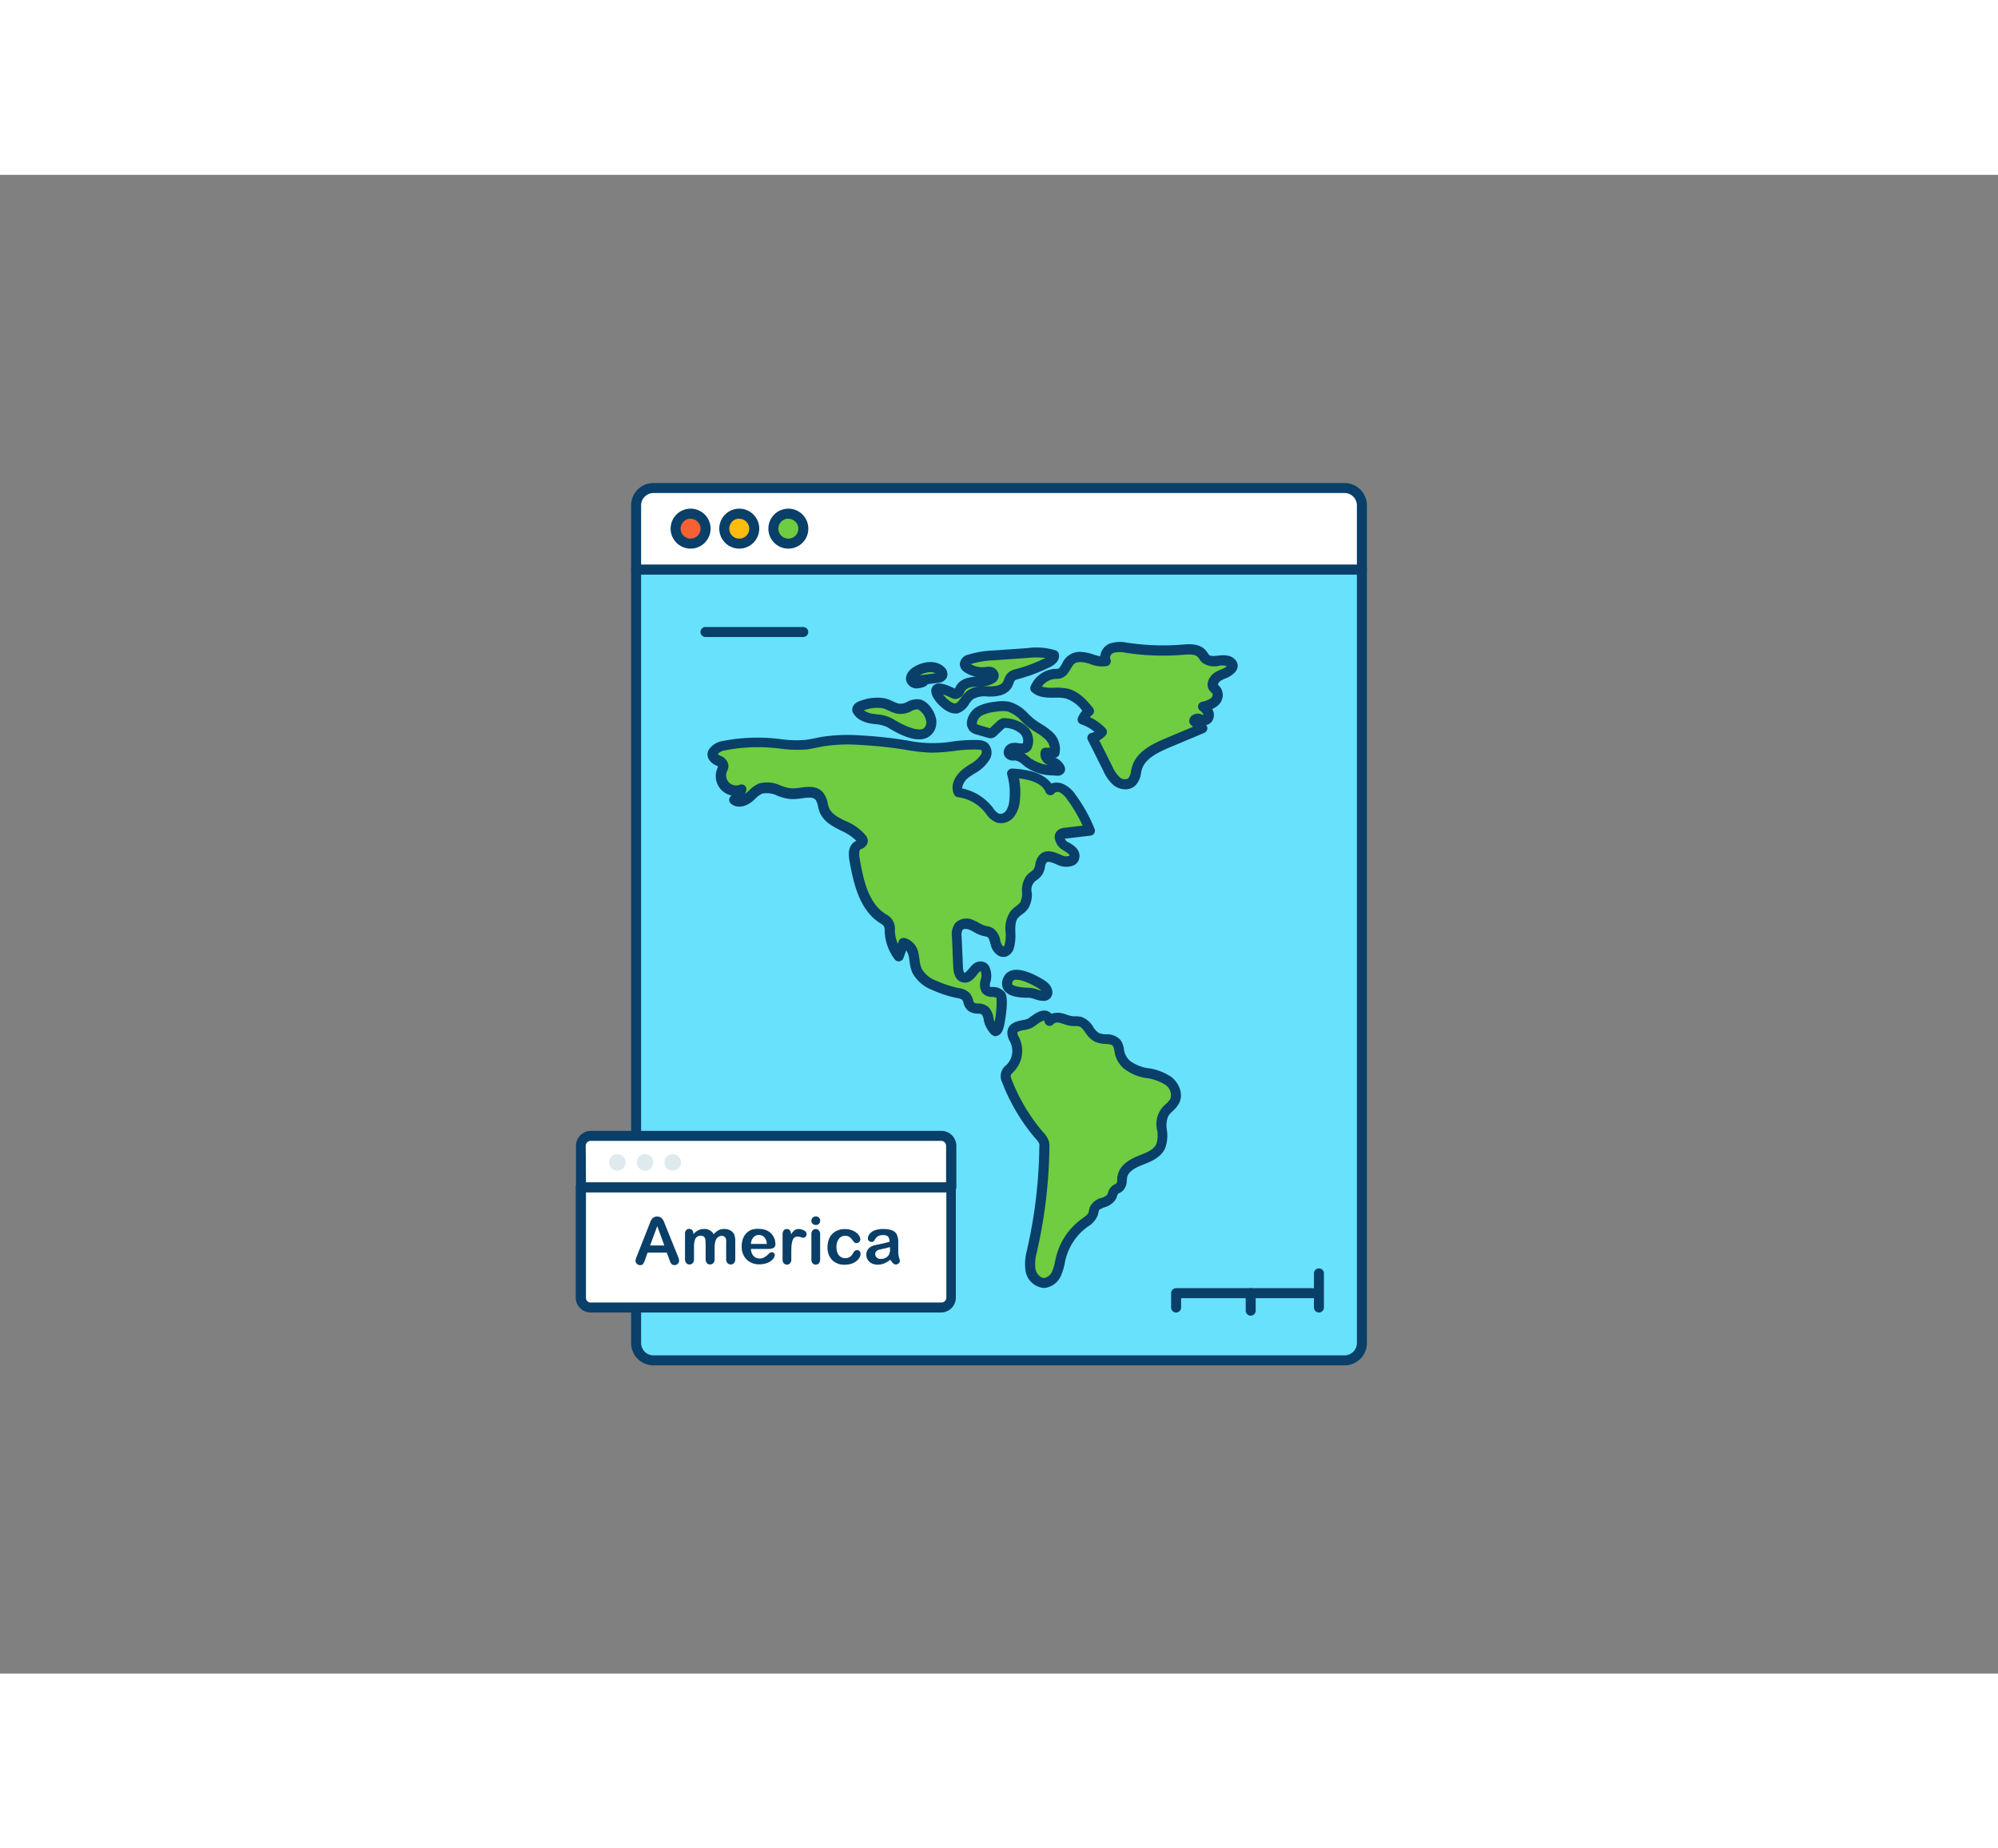 <svg xmlns="http://www.w3.org/2000/svg" viewBox="0 0 400 300" class="styles_logo__3Jd-a" width="200" height="185"><rect x="0" y="0" width="400" height="300" fill="#808080" stroke="none"/><g id="_133_america_outline__fNt98h46" data-name="#133_america_outline"><path d="M127.35,79H272.65a0,0,0,0,1,0,0V233.84a3.46,3.46,0,0,1-3.46,3.46H130.82a3.46,3.46,0,0,1-3.46-3.46V79A0,0,0,0,1,127.35,79Z" fill="#68e1fd"/><path d="M269.18,238.31H130.82a4.47,4.47,0,0,1-4.47-4.47V79a1,1,0,0,1,1-1h145.3a1,1,0,0,1,1,1V233.84A4.47,4.47,0,0,1,269.18,238.31ZM128.35,80V233.84a2.48,2.48,0,0,0,2.47,2.47H269.18a2.48,2.48,0,0,0,2.47-2.47V80Z" fill="#093f68"/><path d="M130.82,62.69H269.18a3.46,3.46,0,0,1,3.46,3.46V79a0,0,0,0,1,0,0H127.35a0,0,0,0,1,0,0V66.16A3.46,3.46,0,0,1,130.82,62.69Z" fill="#fff"/><path d="M272.65,80H127.35a1,1,0,0,1-1-1V66.16a4.47,4.47,0,0,1,4.47-4.47H269.18a4.47,4.47,0,0,1,4.47,4.47V79A1,1,0,0,1,272.65,80Zm-144.3-2h143.3V66.16a2.48,2.48,0,0,0-2.47-2.47H130.82a2.48,2.48,0,0,0-2.47,2.47Z" fill="#093f68"/><circle cx="138.26" cy="70.84" r="2.98" fill="#f56132"/><path d="M138.26,74.82a4,4,0,1,1,4-4A4,4,0,0,1,138.26,74.82Zm0-6a2,2,0,1,0,2,2A2,2,0,0,0,138.26,68.85Z" fill="#093f68"/><circle cx="148.04" cy="70.84" r="2.98" fill="#ffbc0e"/><path d="M148,74.82a4,4,0,1,1,4-4A4,4,0,0,1,148,74.82Zm0-6a2,2,0,1,0,2,2A2,2,0,0,0,148,68.85Z" fill="#093f68"/><circle cx="157.83" cy="70.84" r="2.98" fill="#70cc40"/><path d="M157.83,74.82a4,4,0,1,1,4-4A4,4,0,0,1,157.83,74.82Zm0-6a2,2,0,1,0,2,2A2,2,0,0,0,157.83,68.85Z" fill="#093f68"/><path d="M210.14,169.4a2.17,2.17,0,0,1,2.24-.6,22.23,22.23,0,0,0,2.36.63,8.66,8.66,0,0,1,1.54.12c1.49.43,1.93,2.45,3.33,3.13,1.25.61,3.07,0,3.95,1.1a4.37,4.37,0,0,1,.58,1.87,4.75,4.75,0,0,0,1.46,2.46,9,9,0,0,0,4.12,1.72,10.46,10.46,0,0,1,4.2,1.56,3.42,3.42,0,0,1,1.31,4c-.48,1-1.6,1.61-2.18,2.59-1.12,1.92.26,4.52-.68,6.54-.71,1.53-2.48,2.19-4.06,2.81s-3.3,1.58-3.6,3.25c-.13.71,0,1.57-.53,2.08-.3.28-.75.38-1,.68s-.38.92-.63,1.35c-.7,1.19-2.78,1-3.37,2.26a9.86,9.86,0,0,0-.29,1.1,4.42,4.42,0,0,1-1.81,1.88,12.34,12.34,0,0,0-4.59,6.81,17.66,17.66,0,0,1-.86,3.15,3.12,3.12,0,0,1-2.41,2,3,3,0,0,1-2.84-2.5,9.26,9.26,0,0,1,.34-4.07,98.63,98.63,0,0,0,2.44-20.54,3.33,3.33,0,0,0-.08-1,3.87,3.87,0,0,0-.87-1.34,37.27,37.27,0,0,1-6.59-11.06,2.45,2.45,0,0,1-.22-1.09c.08-.64.64-1.1,1.08-1.58a5,5,0,0,0,.81-5.26,4.81,4.81,0,0,1-.55-1.43c-.16-1.86,2.39-1.55,3.46-2.09C207,169.41,209.53,166.84,210.14,169.4Z" fill="#70cc40"/><path d="M209,222.82a4.08,4.08,0,0,1-3.67-3.29,10,10,0,0,1,.32-4.41l0-.11a97.12,97.12,0,0,0,2.42-20.32,2.72,2.72,0,0,0,0-.72,2.88,2.88,0,0,0-.63-.91,38.49,38.49,0,0,1-6.81-11.4,2.77,2.77,0,0,1,.82-3.45l.24-.25a3.93,3.93,0,0,0,.64-4.17,2.92,2.92,0,0,0-.14-.31,4.06,4.06,0,0,1-.5-1.46c-.19-2.2,1.91-2.6,3-2.82a4.82,4.82,0,0,0,1-.24,5.13,5.13,0,0,0,.55-.38c1-.69,2.25-1.64,3.49-1.18a1.75,1.75,0,0,1,.77.53,3.76,3.76,0,0,1,2.07-.11,10,10,0,0,1,1.07.31,5.25,5.25,0,0,0,1.18.3,3.85,3.85,0,0,0,.48,0,4.71,4.71,0,0,1,1.24.14,4.5,4.5,0,0,1,2.32,2,3.8,3.8,0,0,0,1.16,1.22,4.16,4.16,0,0,0,1.39.25,3.72,3.72,0,0,1,2.9,1.12A3.85,3.85,0,0,1,225,175c0,.14.05.28.08.42a3.68,3.68,0,0,0,1.14,1.93,8.27,8.27,0,0,0,3.68,1.49l.11,0a11.2,11.2,0,0,1,4.47,1.72c1.45,1.1,2.51,3.29,1.62,5.19a5.9,5.9,0,0,1-1.35,1.68,4.79,4.79,0,0,0-.87,1,4.91,4.91,0,0,0-.27,2.78,7.22,7.22,0,0,1-.37,3.68c-.86,1.85-2.86,2.64-4.47,3.27l-.13.05c-1.84.73-2.81,1.54-3,2.5,0,.17,0,.35-.06.53a3,3,0,0,1-.76,2.09,2.86,2.86,0,0,1-.74.49l-.27.16a1.68,1.68,0,0,0-.17.41,3.36,3.36,0,0,1-.32.76,3.9,3.9,0,0,1-2.18,1.51c-.52.2-1,.39-1.14.66a2.1,2.1,0,0,0-.1.4,4.39,4.39,0,0,1-.15.6,4.64,4.64,0,0,1-1.93,2.19l-.24.17a11.46,11.46,0,0,0-4.21,6.26c-.08.3-.15.61-.21.92a11.41,11.41,0,0,1-.71,2.39,4.08,4.08,0,0,1-3.24,2.55Zm0-53.57a6.43,6.43,0,0,0-1.57.94,6.9,6.9,0,0,1-.83.55,5.55,5.55,0,0,1-1.5.43c-1.45.27-1.44.43-1.41.68a2.11,2.11,0,0,0,.28.73c.07.13.13.25.18.37a6,6,0,0,1-1,6.35l-.28.3a2.06,2.06,0,0,0-.55.73,2.27,2.27,0,0,0,.16.62,36.3,36.3,0,0,0,6.42,10.76,4.54,4.54,0,0,1,1.07,1.72,4.27,4.27,0,0,1,.12,1.28,99.22,99.22,0,0,1-2.47,20.75l0,.1a8.1,8.1,0,0,0-.31,3.53c.19.88,1,1.79,1.79,1.72a2.18,2.18,0,0,0,1.57-1.38,9.55,9.55,0,0,0,.57-2c.07-.33.14-.67.23-1a13.31,13.31,0,0,1,5-7.36l.26-.19c.54-.39,1.06-.77,1.21-1.21,0-.11.05-.23.08-.34a3,3,0,0,1,.25-.86,3.56,3.56,0,0,1,2.24-1.69,2.4,2.4,0,0,0,1.17-.66,2.14,2.14,0,0,0,.15-.38,2.73,2.73,0,0,1,.62-1.15,2.77,2.77,0,0,1,.79-.55,2.4,2.4,0,0,0,.27-.16,1.71,1.71,0,0,0,.16-.81c0-.25,0-.5.08-.74.46-2.5,3.3-3.62,4.23-4l.13-.05c1.41-.55,2.86-1.13,3.38-2.26a5.63,5.63,0,0,0,.2-2.67A5.17,5.17,0,0,1,233.4,186a4.16,4.16,0,0,0,.93-1.1,2.46,2.46,0,0,0-1-2.73,9.33,9.33,0,0,0-3.7-1.36l-.11,0a9.67,9.67,0,0,1-4.56-1.94,5.72,5.72,0,0,1-1.77-3c0-.17-.07-.35-.1-.52a2.42,2.42,0,0,0-.29-1c-.23-.28-.71-.33-1.49-.39a5.67,5.67,0,0,1-2.12-.44,5.25,5.25,0,0,1-1.9-1.84c-.43-.59-.8-1.09-1.26-1.23a3.07,3.07,0,0,0-.72-.06c-.21,0-.43,0-.64,0A7.74,7.74,0,0,1,213,170a8.65,8.65,0,0,0-.87-.25,1.27,1.27,0,0,0-1.21.2,1,1,0,0,1-1,.4,1,1,0,0,1-.78-.75.86.86,0,0,0-.15-.38Z" fill="#093f68"/><path d="M197.36,161.37c.24-1.1.27-2.7-.85-2.89-1.45-.24-2,2.53-3.5,2.29-.89-.15-1.14-1.3-1.18-2.21l-.26-6a2.89,2.89,0,0,1,.46-2.11,2.26,2.26,0,0,1,2.49-.25,20.28,20.28,0,0,0,2.41,1.13,5,5,0,0,1,1.35.41c.74.47.87,1.47,1.13,2.31s1,1.75,1.83,1.46a1.54,1.54,0,0,0,.86-1.11c.61-2.08-.38-4.64,1-6.3.58-.7,1.49-1.08,2-1.83,1-1.5,0-3.8,1.14-5.21.46-.57,1.2-.88,1.59-1.5.52-.8.34-2,1-2.63.86-.8,2.22-.18,3.29.3s2.75.49,3-.66-1-1.64-1.84-2.16-1.61-1.87-.75-2.4a1.64,1.64,0,0,1,.69-.18l5-.6a30,30,0,0,0-3.75-6.68,5,5,0,0,0-1.86-1.71,1.91,1.91,0,0,0-2.3.48c-1.1-2.72-4.62-3.31-7.54-3.49a14.12,14.12,0,0,1,.44,5.45,5.21,5.21,0,0,1-.87,2.61,2.35,2.35,0,0,1-2.44.95c-.85-.25-1.37-1.07-1.93-1.77a9.36,9.36,0,0,0-6-3.38c-.67-1.46.49-3.12,1.79-4s2.89-1.65,3.63-3.07a1.7,1.7,0,0,0-.18-2.1,2.06,2.06,0,0,0-1.17-.34c-3.17-.2-6.33.66-9.51.61a40.94,40.94,0,0,1-5.72-.68q-4.17-.63-8.39-.86a33,33,0,0,0-7.63.29c-1.13.2-2.24.49-3.38.61a35.22,35.22,0,0,1-6.79-.34,35.25,35.25,0,0,0-9.67.56c-1.12.23-2.54,1.09-2,2.12.42.87,2,.94,2,1.9a2.07,2.07,0,0,1-.26.9,3,3,0,0,0,3.88,3.86,4.2,4.2,0,0,1-1.42,2c.77.68,2,.3,2.83-.33a10.32,10.32,0,0,1,2.44-1.86c2-.75,4,.91,6.12,1s4.36-1,5.63.49c.62.73.62,1.79,1,2.68,1.16,3,5.59,3.22,7.47,5.85a.79.79,0,0,1,.2.54c0,.43-.59.56-1,.78-.88.53-.83,1.8-.65,2.81.74,4.4,1.79,9.31,5.52,11.76a3.58,3.58,0,0,1,1.2,1,3.43,3.43,0,0,1,.32,1.69,8.85,8.85,0,0,0,1.79,4.84l1-2.68a2.86,2.86,0,0,1,2,2.36,17.81,17.81,0,0,0,.68,3.18,6.48,6.48,0,0,0,3.52,3,22.58,22.58,0,0,0,4.73,1.55,2.71,2.71,0,0,1,1.57.68c.52.6.43,1.61,1.07,2.07.84.6,1.92.05,2.76.8s.6,1.9,1,2.7c1.07,2,1.48,1.7,1.85,0,.21-1,.8-5,.29-5.73C199.35,162.87,196.61,164.77,197.36,161.37Z" fill="#70cc40"/><path d="M199.4,172.43c-.91,0-1.51-1-2-1.89a4.83,4.83,0,0,1-.45-1.38,2.38,2.38,0,0,0-.38-1.06c-.17-.15-.38-.17-.86-.2a3.27,3.27,0,0,1-1.81-.53,2.83,2.83,0,0,1-1-1.61,2.05,2.05,0,0,0-.26-.62,2.17,2.17,0,0,0-1-.35,23.5,23.5,0,0,1-5-1.62,7.55,7.55,0,0,1-4-3.48,8.73,8.73,0,0,1-.55-2.27c-.05-.37-.1-.73-.18-1.09a3.2,3.2,0,0,0-.48-1.1l-.57,1.55a1,1,0,0,1-1.74.26,10,10,0,0,1-2-5.39v-.25a2.2,2.2,0,0,0-.16-1,2.31,2.31,0,0,0-.69-.56l-.21-.13c-4-2.65-5.18-7.8-6-12.43-.12-.71-.49-2.87,1.12-3.84l.26-.14a9.94,9.94,0,0,0-3-2c-1.77-.89-3.59-1.81-4.37-3.81a10.62,10.62,0,0,1-.32-1.12,3.13,3.13,0,0,0-.47-1.27c-.48-.56-1.36-.49-2.77-.3a11.84,11.84,0,0,1-2.15.16,10,10,0,0,1-2.75-.68,4.59,4.59,0,0,0-3-.42,4.68,4.68,0,0,0-1.37,1c-.26.24-.53.49-.82.71-1.13.88-2.9,1.34-4.1.29a1,1,0,0,1-.34-.79,1,1,0,0,1,.4-.76l.09-.07a3.95,3.95,0,0,1-2.88-5.37l.09-.2c0-.06.06-.15.09-.21a4.87,4.87,0,0,0-.47-.28,3,3,0,0,1-1.45-1.3,1.92,1.92,0,0,1,0-1.73,4,4,0,0,1,2.73-1.8,36.11,36.11,0,0,1,9.95-.58q.87.08,1.74.18a22.21,22.21,0,0,0,4.86.17c.69-.08,1.36-.22,2.08-.36l1.23-.25a35.41,35.41,0,0,1,7.86-.3c2.84.15,5.69.45,8.5.88l.94.15a24.52,24.52,0,0,0,8.89.2,30,30,0,0,1,5.31-.3,3.13,3.13,0,0,1,1.73.56,2.66,2.66,0,0,1,.44,3.34,7.81,7.81,0,0,1-3,2.79c-.32.21-.64.41-.94.63a3.35,3.35,0,0,0-1.57,2.36,10.39,10.39,0,0,1,6,3.64l.26.33a3,3,0,0,0,1.18,1.11,1.41,1.41,0,0,0,1.35-.6,4.16,4.16,0,0,0,.68-2.12,13.14,13.14,0,0,0-.42-5.07,1,1,0,0,1,.19-.9,1,1,0,0,1,.84-.37c2.61.16,6.09.67,7.8,3A3.2,3.2,0,0,1,213,122a5.83,5.83,0,0,1,2.26,2,31.06,31.06,0,0,1,3.87,6.91,1,1,0,0,1-.06.88,1,1,0,0,1-.75.48l-5,.6-.16,0a1.67,1.67,0,0,0,.61.71l.09,0c1,.56,2.53,1.5,2.22,3.15a2,2,0,0,1-1.09,1.47,4,4,0,0,1-3.26-.08c-.74-.33-1.83-.82-2.2-.48a2.14,2.14,0,0,0-.33.92,4.35,4.35,0,0,1-.54,1.52,4.45,4.45,0,0,1-1.09,1.08,2.26,2.26,0,0,0-1,2.55,5.47,5.47,0,0,1-.7,3.1,5.07,5.07,0,0,1-1.29,1.25,4.62,4.62,0,0,0-.76.66c-.59.71-.57,1.76-.55,3a9.87,9.87,0,0,1-.26,2.95,2.51,2.51,0,0,1-1.49,1.78,2,2,0,0,1-1.57-.12,3.36,3.36,0,0,1-1.55-2c0-.16-.09-.32-.14-.49-.14-.53-.28-1.08-.56-1.25a2.13,2.13,0,0,0-.61-.18l-.47-.11a7.4,7.4,0,0,1-1.66-.74,7.09,7.09,0,0,0-.87-.44c-.56-.23-1.15-.23-1.37,0a2.2,2.2,0,0,0-.2,1.38l.26,6c0,.91.28,1.25.34,1.26s.6-.52.82-.78c.58-.73,1.39-1.72,2.69-1.5a1.94,1.94,0,0,1,1.34.86,4.38,4.38,0,0,1,.31,3.23,2,2,0,0,0-.07,1s.36,0,.57,0a3,3,0,0,1,2.37,1.06c1,1.28-.1,6.48-.11,6.53-.16.76-.44,2-1.5,2.19Zm-18.47-19.68.17,0a3.83,3.83,0,0,1,2.78,3.11c.09.41.15.84.21,1.26a6.84,6.84,0,0,0,.4,1.74,5.52,5.52,0,0,0,3,2.47,21.83,21.83,0,0,0,4.53,1.48,3.58,3.58,0,0,1,2.12,1,3.52,3.52,0,0,1,.65,1.32,1.66,1.66,0,0,0,.25.59,1.47,1.47,0,0,0,.76.15,3.18,3.18,0,0,1,2.08.72,3.78,3.78,0,0,1,1,2.12,3.75,3.75,0,0,0,.24.84l0,0a19.16,19.16,0,0,0,.38-4.79,1.71,1.71,0,0,0-.9-.21,2.57,2.57,0,0,1-2-.87,3.28,3.28,0,0,1-.25-2.6h0a2.55,2.55,0,0,0,0-1.69c-.19,0-.61.52-.82.79-.59.72-1.39,1.71-2.69,1.49-.71-.11-1.91-.68-2-3.14l-.26-6a3.73,3.73,0,0,1,.73-2.82,3.18,3.18,0,0,1,3.6-.51,10.88,10.88,0,0,1,1.08.54,6.16,6.16,0,0,0,1.21.56l.36.08a3.73,3.73,0,0,1,1.26.44,3.79,3.79,0,0,1,1.44,2.44c0,.14.07.29.12.43a1.35,1.35,0,0,0,.56.81,1.29,1.29,0,0,0,.21-.45,8.06,8.06,0,0,0,.18-2.36,6.15,6.15,0,0,1,1-4.3,6.39,6.39,0,0,1,1.09-1,3.77,3.77,0,0,0,.84-.78,3.9,3.9,0,0,0,.36-2,5,5,0,0,1,.84-3.27,4.93,4.93,0,0,1,.91-.83,2.72,2.72,0,0,0,.62-.58,3,3,0,0,0,.28-.87,3.45,3.45,0,0,1,.93-2c1.33-1.24,3.14-.42,4.34.12a1.92,1.92,0,0,0,1.59.1c.06-.3-.87-.85-1.27-1.08l-.09-.06a3.29,3.29,0,0,1-1.62-2.55,1.79,1.79,0,0,1,.86-1.56,2.71,2.71,0,0,1,1.09-.33l3.64-.43a29.1,29.1,0,0,0-3.1-5.25,4.14,4.14,0,0,0-1.46-1.4,1,1,0,0,0-1.07.13,1,1,0,0,1-.94.43,1,1,0,0,1-.82-.61c-.75-1.86-3.15-2.5-5.33-2.76a15.46,15.46,0,0,1,.16,4.45,6.29,6.29,0,0,1-1.08,3.1,3.3,3.3,0,0,1-3.52,1.31,4.48,4.48,0,0,1-2.18-1.8l-.24-.3a8.35,8.35,0,0,0-5.39-3,1,1,0,0,1-.77-.57c-.91-2,.41-4.06,2.11-5.28.33-.24.68-.47,1-.69a6.24,6.24,0,0,0,2.3-2c.19-.37.18-.78.08-.86a1.62,1.62,0,0,0-.61-.12,28.85,28.85,0,0,0-4.95.28,37.12,37.12,0,0,1-4.52.33,35.8,35.8,0,0,1-4.91-.54l-.94-.15c-2.73-.42-5.53-.7-8.3-.85a32.86,32.86,0,0,0-7.4.27l-1.18.23c-.73.15-1.48.31-2.25.4a24,24,0,0,1-5.3-.18c-.56-.06-1.13-.12-1.69-.16a33.62,33.62,0,0,0-9.39.54,2.18,2.18,0,0,0-1.35.74,3.39,3.39,0,0,0,.6.37,2.36,2.36,0,0,1,1.53,1.86,2.42,2.42,0,0,1-.27,1.2l-.07.15a2,2,0,0,0,2.58,2.56,1,1,0,0,1,1.06.18,1,1,0,0,1,.27,1,5.18,5.18,0,0,1-.26.65l.11-.08c.24-.19.46-.4.69-.6a6.4,6.4,0,0,1,2-1.41,6.28,6.28,0,0,1,4.33.4,8.52,8.52,0,0,0,2.2.57,10.51,10.51,0,0,0,1.78-.14c1.49-.2,3.34-.45,4.55,1a4.65,4.65,0,0,1,.9,2.1,5.9,5.9,0,0,0,.24.86c.5,1.28,1.84,2,3.4,2.74a10.08,10.08,0,0,1,4,2.89,1.74,1.74,0,0,1,.39,1.23,1.82,1.82,0,0,1-1.23,1.42,1.51,1.51,0,0,0-.22.11c-.13.07-.41.41-.18,1.79.75,4.4,1.75,8.89,5.09,11.09l.19.12a3.17,3.17,0,0,1,1.77,3.14v.22a7.77,7.77,0,0,0,.59,2.55l.25-.68A1,1,0,0,1,180.93,152.75Zm18.66,12.13h0Zm-.05-.09Z" fill="#093f68"/><path d="M206,163.72c1,0,1.87.62,2.85.64a.86.86,0,0,0,.71-.27.79.79,0,0,0,.11-.43c0-.87-.88-1.46-1.64-1.89-1.22-.71-5.27-2.89-6.23-.71C200.65,163.74,204.8,163.67,206,163.72Z" fill="#70cc40"/><path d="M208.9,165.35h-.05a5.78,5.78,0,0,1-1.74-.36,4.38,4.38,0,0,0-1.13-.27h-.25c-1.34,0-3.83-.11-4.77-1.59a2.49,2.49,0,0,1-.05-2.46,2.46,2.46,0,0,1,1.52-1.39c1.39-.46,3.45.09,6.12,1.63.63.36,2.09,1.2,2.14,2.73a1.72,1.72,0,0,1-.3,1A1.75,1.75,0,0,1,208.9,165.35Zm-2.84-2.63a5.94,5.94,0,0,1,1.67.37c.26.08.52.16.75.21a4.14,4.14,0,0,0-.93-.67c-2.39-1.38-3.89-1.66-4.49-1.46a.46.46,0,0,0-.32.29c0,.1-.18.44-.09.59s.85.6,3.13.66Z" fill="#093f68"/><path d="M179.75,106.82c-.94-.23-1.76-.8-2.69-1a8,8,0,0,0-4.14.35c-.56.14-1.22.42-1.27,1a3.93,3.93,0,0,0,3.07,1.76,9.18,9.18,0,0,1,3.54.87c1.85,1.14,7.56,4.41,8.24,0,.19-1.24-1.19-3.51-2.48-3.78S181.43,107.22,179.75,106.82Z" fill="#70cc40"/><path d="M184,113c-1.62,0-3.74-.81-6.3-2.4a6.19,6.19,0,0,0-2.41-.63l-.77-.1c-1.9-.3-3.22-1.1-3.81-2.32a1,1,0,0,1-.09-.51c0-.63.43-1.47,2-1.88a9.11,9.11,0,0,1,4.66-.35,8.58,8.58,0,0,1,1.45.57,7.7,7.7,0,0,0,1.21.47,2.71,2.71,0,0,0,1.71-.37,4,4,0,0,1,2.54-.47c1.88.4,3.51,3.23,3.25,4.91a3.33,3.33,0,0,1-1.86,2.76A3.78,3.78,0,0,1,184,113Zm-11.1-5.84a4.13,4.13,0,0,0,1.93.73l.72.1a7.71,7.71,0,0,1,3.2.91c2.69,1.67,5,2.43,6,2,.14-.06.57-.26.72-1.24a3.42,3.42,0,0,0-1.7-2.66,2.45,2.45,0,0,0-1.32.35,4.49,4.49,0,0,1-3,.48h0a8.12,8.12,0,0,1-1.57-.6,7.9,7.9,0,0,0-1.14-.45,7.46,7.46,0,0,0-3.63.36Z" fill="#093f68"/><path d="M206,117.75c-.83-.6-1.58-1.47-2.61-1.54-.47,0-1,.08-1.33-.29s.06-1,.56-1.2a3.46,3.46,0,0,1,1.53.08,1.53,1.53,0,0,0,1.44-.38,2.84,2.84,0,0,0-.71-3.32,6,6,0,0,0-3.34-1.35,1.62,1.62,0,0,0-.62,0,1.66,1.66,0,0,0-.72.49l-1.34,1.27a.9.9,0,0,1-.41.26.88.88,0,0,1-.48-.05l-2.22-.64a1.87,1.87,0,0,1-.76-.34,1.38,1.38,0,0,1-.4-1.2,3.11,3.11,0,0,1,1.78-2.34,9.41,9.41,0,0,1,3-.75,7.35,7.35,0,0,1,2.56,0c1.85.41,3,2.13,4.54,3.3,1.06.84,2.31,1.42,3.32,2.32a3.65,3.65,0,0,1,1.36,3.59l-1.79.07c-.23.59.27,1.21.82,1.52a5.45,5.45,0,0,1,1.62,1c1.38,1.56-.73,1-1.17,1A8.73,8.73,0,0,1,206,117.75Z" fill="#70cc40"/><path d="M211.57,120.27a5.9,5.9,0,0,1-.78-.06l-.21,0a9.62,9.62,0,0,1-5.16-1.63h0c-.22-.16-.44-.34-.66-.52a3.05,3.05,0,0,0-1.44-.83h-.26a2,2,0,0,1-1.79-.67,1.59,1.59,0,0,1-.25-1.47,2,2,0,0,1,1.3-1.29,3.49,3.49,0,0,1,1.7,0l.28,0a1.33,1.33,0,0,0,.48,0,2,2,0,0,0-.59-2,4.91,4.91,0,0,0-2.79-1.09,1,1,0,0,0-.25,0,3.4,3.4,0,0,0-.27.23l-1.34,1.27a1.79,1.79,0,0,1-.86.52,1.89,1.89,0,0,1-1-.07l-2.21-.63a2.89,2.89,0,0,1-1.15-.56,2.38,2.38,0,0,1-.74-2,4.13,4.13,0,0,1,2.33-3.14,10,10,0,0,1,3.28-.85,8.09,8.09,0,0,1,2.91,0,8,8,0,0,1,3.74,2.4c.41.39.8.76,1.21,1.08a13.52,13.52,0,0,0,1.39.95,14.46,14.46,0,0,1,2,1.42,4.63,4.63,0,0,1,1.65,4.63,1,1,0,0,1-.85.7,3.58,3.58,0,0,1,1.29.88c.26.29,1,1.17.57,2A1.58,1.58,0,0,1,211.57,120.27Zm-5-3.33a7.63,7.63,0,0,0,3.19,1.19l-.11-.07a2.3,2.3,0,0,1-1.26-2.76,1,1,0,0,1,.89-.63l.92,0a3.4,3.4,0,0,0-1.13-1.88,12.42,12.42,0,0,0-1.71-1.22,18.83,18.83,0,0,1-1.56-1.07,17.24,17.24,0,0,1-1.35-1.2,6.49,6.49,0,0,0-2.79-1.9,6.62,6.62,0,0,0-2.21.06,8.6,8.6,0,0,0-2.64.65,2.19,2.19,0,0,0-1.25,1.54.62.62,0,0,0,.06.35,1.34,1.34,0,0,0,.39.14l2.17.63,1.31-1.24a2.71,2.71,0,0,1,1.17-.73,2.54,2.54,0,0,1,1,0,6.84,6.84,0,0,1,3.89,1.61,3.8,3.8,0,0,1,.89,4.55.83.83,0,0,1-.08.12,2,2,0,0,1-1.29.74,10,10,0,0,1,.94.71q.28.24.57.45Z" fill="#093f68"/><path d="M191.43,106.79c1.29-.26,1.76-1.88,2.8-2.7s2.54-.72,3.89-.7,2.91-.22,3.58-1.38c.3-.52.39-1.18.82-1.59a2.59,2.59,0,0,1,1.17-.52,33.5,33.5,0,0,0,6.12-2.32c.61-.31,1.3-.8,1.21-1.48a12.45,12.45,0,0,0-5.34-.41l-6.58.47a19,19,0,0,0-5,.79c-.48.17-1,.5-1,1a1.08,1.08,0,0,0,.58.76,5.3,5.3,0,0,0,3.44.84,3.23,3.23,0,0,1,1.2,0c.38.12.72.53.58.91a.93.93,0,0,1-.4.41,6.78,6.78,0,0,1-3.27.61,3.53,3.53,0,0,0-2.94,1.32c-.27.45-.46,1.08-1,1.13a1.17,1.17,0,0,1-.6-.16C184.07,100.35,189.16,107.26,191.43,106.79Z" fill="#70cc40"/><path d="M191.2,107.82c-1.74,0-3.7-2-4.38-3.24s-.29-2,0-2.3c.74-.77,2-.6,4.34.56l.1-.2.2-.36c.64-1.09,1.9-1.7,3.74-1.81h.21a6.14,6.14,0,0,1-2.25-.91,2,2,0,0,1-1-1.51,2.06,2.06,0,0,1,1.65-2,19.91,19.91,0,0,1,5.24-.85l6.58-.46a13,13,0,0,1,5.77.47A1,1,0,0,1,212,96c.08.57,0,1.66-1.75,2.51a34,34,0,0,1-6.32,2.4,2.11,2.11,0,0,0-.73.27,1.67,1.67,0,0,0-.29.6,5.23,5.23,0,0,1-.35.76c-.74,1.29-2.22,1.92-4.46,1.89h-.35a4.71,4.71,0,0,0-2.91.5,4.76,4.76,0,0,0-.85,1,4,4,0,0,1-2.37,1.9h0A2,2,0,0,1,191.2,107.82Zm.23-1h0ZM188.8,104a6.43,6.43,0,0,0,1.36,1.35c.62.44,1,.5,1.06.47.39-.08.7-.47,1.16-1.11a6.9,6.9,0,0,1,1.23-1.39,4.4,4.4,0,0,1,2.21-.86l-.49,0c-.78,0-1.78.23-2.14.83l-.14.25a2.09,2.09,0,0,1-1.59,1.37,2,2,0,0,1-1.15-.27A12,12,0,0,0,188.8,104Zm8.3-1.61h1c1,0,2.27-.13,2.71-.89a3.48,3.48,0,0,0,.21-.48,3.23,3.23,0,0,1,.79-1.33,3.48,3.48,0,0,1,1.57-.75,31.87,31.87,0,0,0,5.93-2.24,16.58,16.58,0,0,0-3.59,0l-6.58.46a18.54,18.54,0,0,0-4.72.75l-.09,0a4.32,4.32,0,0,0,2.7.63l.19,0a3.3,3.3,0,0,1,1.39,0,1.93,1.93,0,0,1,1.16,1,1.56,1.56,0,0,1,.07,1.25,1.84,1.84,0,0,1-.8.91,5,5,0,0,1-2.16.67Z" fill="#093f68"/><path d="M182.84,101.35l4.84-.61c.38,0,.82-.14,1-.49a.94.94,0,0,0-.35-1c-1.26-1.16-3.32-.77-4.8.11-.63.38-1.3,1.06-1,1.76a1.2,1.2,0,0,0,1.08.66,3.46,3.46,0,0,0,1.3-.29" fill="#70cc40"/><path d="M183.61,102.8h-.1a2.15,2.15,0,0,1-2-1.3c-.4-1,.17-2.21,1.46-3,1.68-1,4.25-1.58,6,0a1.87,1.87,0,0,1,.59,2.1,2.07,2.07,0,0,1-1.76,1.09l-2.09.26a1,1,0,0,1-.53.46A4.54,4.54,0,0,1,183.61,102.8Zm2.67-3.25a4.64,4.64,0,0,0-2.16.63l3.17-.4A2.09,2.09,0,0,0,186.28,99.55Z" fill="#093f68"/><path d="M212.8,99.37c-.37.47-1.07.45-1.67.5a4.63,4.63,0,0,0-3.87,2.87c1.59,1.49,4.19.55,6.31,1.06,1.87.45,3.24,2,4.48,3.5a4.58,4.58,0,0,0-1.32,1.7,9.41,9.41,0,0,1,3.89,2.48,3.38,3.38,0,0,1-1.92,1.18l3.1,6.18a7,7,0,0,0,1.82,2.57,2.39,2.39,0,0,0,2.94.1c.74-.68.75-1.81,1-2.77.77-2.6,3.57-4,6.07-5l7-3-1.58-1.44c0-.43.58-.59,1-.48a2.74,2.74,0,0,0,1.23.27,1.07,1.07,0,0,0,.61-1.39,3,3,0,0,0-1.08-1.3,5.42,5.42,0,0,0,2.22-.93,1.78,1.78,0,0,0,.52-2.16c-.18-.31-.49-.53-.65-.85-.43-.83.33-1.82,1.16-2.26a7,7,0,0,0,2.44-1.39.94.94,0,0,0,.25-.69,1,1,0,0,0-.24-.44c-1.26-1.32-3.89.36-5.19-.92a10,10,0,0,1-.67-.9c-.88-1.06-2.5-1-3.88-.87a47.61,47.61,0,0,1-11.06-.36,6.08,6.08,0,0,0-3.2.08,2,2,0,0,0-1.16,2.57c-1.76.32-3-.68-4.66-.8C214.1,96.32,214,97.77,212.8,99.37Z" fill="#70cc40"/><path d="M225.28,123a3.86,3.86,0,0,1-2.26-.76,7.91,7.91,0,0,1-2.12-2.92l-3.1-6.18a1,1,0,0,1,.69-1.43,2.38,2.38,0,0,0,.63-.23,8.53,8.53,0,0,0-2.7-1.5,1,1,0,0,1-.6-.55,1,1,0,0,1,0-.81,5.68,5.68,0,0,1,.86-1.36,6.93,6.93,0,0,0-3.35-2.46,9.48,9.48,0,0,0-2.25-.14c-1.51,0-3.22,0-4.51-1.17a1,1,0,0,1-.24-1.09,5.67,5.67,0,0,1,4.72-3.5l.26,0a2.43,2.43,0,0,0,.7-.1c.25-.33.46-.66.65-1a3.85,3.85,0,0,1,4.13-2.27,9,9,0,0,1,2.11.48,7.52,7.52,0,0,0,1.37.36,3.06,3.06,0,0,1,1.89-2.54,6.6,6.6,0,0,1,3.62-.15l.11,0a47.26,47.26,0,0,0,10.83.35c1.3-.11,3.48-.29,4.74,1.23.12.15.23.31.34.47a1.88,1.88,0,0,0,.25.35c.31.31,1,.24,1.79.16,1.09-.11,2.46-.24,3.42.79a1.83,1.83,0,0,1,.51,1,1.85,1.85,0,0,1-.47,1.47,5,5,0,0,1-2,1.32,7.45,7.45,0,0,0-.7.32c-.51.27-.82.76-.74.91a1.66,1.66,0,0,0,.2.25,3.71,3.71,0,0,1,.42.54,2.76,2.76,0,0,1-.73,3.44,4.2,4.2,0,0,1-1.06.65,3.28,3.28,0,0,1,.22.5,2.25,2.25,0,0,1-.16,1.78,1.81,1.81,0,0,1-1.17.9l-.12,0a1,1,0,0,1,.24.83,1,1,0,0,1-.6.76l-7,2.94c-2.32,1-4.85,2.2-5.5,4.39-.07.23-.12.48-.17.72a4.26,4.26,0,0,1-1.15,2.5A2.83,2.83,0,0,1,225.28,123Zm-5.19-9.77,2.6,5.19a6.14,6.14,0,0,0,1.54,2.22,1.41,1.41,0,0,0,1.65.16,2.8,2.8,0,0,0,.54-1.43c.07-.3.13-.59.21-.88.9-3,3.9-4.51,6.65-5.66l5.56-2.34-.42-.39a1,1,0,0,1-.33-.73,1.43,1.43,0,0,1,.57-1.15,2,2,0,0,1,1.68-.3l.44.14.2.07a.13.13,0,0,0,0-.06,2.49,2.49,0,0,0-.76-.85,1,1,0,0,1,.4-1.74,4.37,4.37,0,0,0,1.79-.71c.3-.25.45-.68.33-.89a2.2,2.2,0,0,0-.2-.23A3.23,3.23,0,0,1,242,103c-.7-1.36.25-2.9,1.59-3.6.27-.14.56-.27.84-.39a3.82,3.82,0,0,0,1.2-.66,3.25,3.25,0,0,0-1.63-.07,4,4,0,0,1-3.39-.72,4.22,4.22,0,0,1-.53-.68,3.21,3.21,0,0,0-.21-.3c-.54-.66-1.79-.61-3-.51a49,49,0,0,1-11.29-.37h-.11a4.86,4.86,0,0,0-2.55,0,1,1,0,0,0-.61,1.3,1,1,0,0,1-.07.85,1,1,0,0,1-.69.49,6.51,6.51,0,0,1-3.27-.4,7.1,7.1,0,0,0-1.64-.39c-1.41-.1-1.63.25-2.29,1.32a12.13,12.13,0,0,1-.77,1.15,2.72,2.72,0,0,1-2.15.87h-.23a3.75,3.75,0,0,0-2.64,1.54,7,7,0,0,0,2.48.23,11.12,11.12,0,0,1,2.75.2c2.28.54,3.86,2.44,5,3.83a1,1,0,0,1,.23.73,1,1,0,0,1-.37.69,3.81,3.81,0,0,0-.46.44,10.39,10.39,0,0,1,3.14,2.27,1,1,0,0,1,.05,1.32A4.41,4.41,0,0,1,220.09,113.2ZM212,98.75Z" fill="#093f68"/><path d="M116.31,202.66h74.1a0,0,0,0,1,0,0v22.12a2,2,0,0,1-2,2h-70.2a2,2,0,0,1-2-2V202.66A0,0,0,0,1,116.31,202.66Z" fill="#fff"/><path d="M188.46,227.73h-70.2a3,3,0,0,1-3-2.95V202.66a1,1,0,0,1,1-1h74.1a1,1,0,0,1,1,1v22.12A3,3,0,0,1,188.46,227.73Zm-71.15-24.07v21.12a.94.94,0,0,0,1,.95h70.2a1,1,0,0,0,.95-.95V203.66Z" fill="#093f68"/><path d="M118.26,192.41h70.2a2,2,0,0,1,2,2v8.29a0,0,0,0,1,0,0h-74.1a0,0,0,0,1,0,0v-8.29A2,2,0,0,1,118.26,192.41Z" fill="#fff"/><path d="M190.41,203.66h-74.1a1,1,0,0,1-1-1v-8.29a3,3,0,0,1,3-3h70.2a3,3,0,0,1,2.95,3v8.29A1,1,0,0,1,190.41,203.66Zm-73.1-2h72.1v-7.29a1,1,0,0,0-.95-1h-70.2a1,1,0,0,0-1,1Z" fill="#093f68"/><path d="M133.93,216.92l-.45-1.18h-3.83L129.2,217a3.66,3.66,0,0,1-.45,1,.68.68,0,0,1-.6.25.92.92,0,0,1-.64-.26.84.84,0,0,1-.28-.6,1.16,1.16,0,0,1,.07-.4,5.55,5.55,0,0,1,.21-.57l2.41-6.11c.06-.18.15-.39.24-.63a3.57,3.57,0,0,1,.31-.62,1.24,1.24,0,0,1,.43-.39,1.34,1.34,0,0,1,.66-.15,1.29,1.29,0,0,1,.66.15,1.24,1.24,0,0,1,.43.39,2.53,2.53,0,0,1,.28.51l.29.73,2.45,6.07a2.88,2.88,0,0,1,.29,1,.87.87,0,0,1-.27.6.9.9,0,0,1-.66.27.86.86,0,0,1-.38-.08.73.73,0,0,1-.27-.22,1.88,1.88,0,0,1-.24-.42Zm-3.78-2.61H133l-1.42-3.88Z" fill="#093f68"/><path d="M143.07,214.71V217a1.18,1.18,0,0,1-.25.83.84.84,0,0,1-.66.28.82.82,0,0,1-.65-.28,1.23,1.23,0,0,1-.24-.83v-2.79a8.57,8.57,0,0,0-.05-1,1.09,1.09,0,0,0-.24-.6.79.79,0,0,0-.63-.24,1.14,1.14,0,0,0-1.14.59,4.24,4.24,0,0,0-.27,1.7V217a1.19,1.19,0,0,1-.25.83.81.81,0,0,1-.65.28.83.83,0,0,1-.65-.28,1.19,1.19,0,0,1-.25-.83v-5a1.05,1.05,0,0,1,.23-.75.76.76,0,0,1,.6-.26.81.81,0,0,1,.6.24.92.92,0,0,1,.24.67v.17a3,3,0,0,1,1-.81,2.6,2.6,0,0,1,1.16-.25,2.22,2.22,0,0,1,1.13.26,2.09,2.09,0,0,1,.79.8,2.92,2.92,0,0,1,.95-.8,2.34,2.34,0,0,1,1.12-.26,2.55,2.55,0,0,1,1.24.28,1.85,1.85,0,0,1,.78.81,3.67,3.67,0,0,1,.22,1.49V217a1.18,1.18,0,0,1-.25.83.84.84,0,0,1-.66.28.82.82,0,0,1-.65-.28,1.2,1.2,0,0,1-.26-.83V214.1a7.46,7.46,0,0,0,0-.91,1.15,1.15,0,0,0-.26-.57.87.87,0,0,0-.65-.23,1.12,1.12,0,0,0-.65.21,1.38,1.38,0,0,0-.49.55A4.34,4.34,0,0,0,143.07,214.71Z" fill="#093f68"/><path d="M153.76,215h-3.43a2.36,2.36,0,0,0,.25,1,1.6,1.6,0,0,0,1.48.92,2.07,2.07,0,0,0,.57-.08,1.73,1.73,0,0,0,.5-.23,3.27,3.27,0,0,0,.45-.33l.54-.49a.54.54,0,0,1,.38-.12.63.63,0,0,1,.44.15.54.54,0,0,1,.16.42,1.17,1.17,0,0,1-.18.55,2.25,2.25,0,0,1-.56.61,3.14,3.14,0,0,1-1,.49,4.29,4.29,0,0,1-1.3.19,3.51,3.51,0,0,1-2.63-1,3.64,3.64,0,0,1-.94-2.62,4.53,4.53,0,0,1,.23-1.44,3.27,3.27,0,0,1,.68-1.14,3,3,0,0,1,1.09-.73A4.1,4.1,0,0,1,152,211a3.5,3.5,0,0,1,1.76.43,2.88,2.88,0,0,1,1.1,1.12,3,3,0,0,1,.37,1.4.88.88,0,0,1-.38.86A2.37,2.37,0,0,1,153.76,215Zm-3.43-1h3.18a2.08,2.08,0,0,0-.48-1.34,1.45,1.45,0,0,0-1.11-.45,1.39,1.39,0,0,0-1.07.45A2.2,2.2,0,0,0,150.33,214Z" fill="#093f68"/><path d="M158.42,215.62v1.46a1.1,1.1,0,0,1-.25.8.87.87,0,0,1-1.26,0,1.18,1.18,0,0,1-.24-.8v-4.87c0-.79.28-1.19.85-1.19a.73.73,0,0,1,.63.28,1.49,1.49,0,0,1,.21.82,3,3,0,0,1,.65-.82,1.34,1.34,0,0,1,.88-.28,2.28,2.28,0,0,1,1.07.28.82.82,0,0,1,.52.73.68.68,0,0,1-.22.53.66.66,0,0,1-.48.21,2.3,2.3,0,0,1-.46-.12,2.15,2.15,0,0,0-.65-.12,1,1,0,0,0-.63.2,1.38,1.38,0,0,0-.38.6,4.69,4.69,0,0,0-.19.95C158.44,214.65,158.42,215.09,158.42,215.62Z" fill="#093f68"/><path d="M163.33,210.21a.92.92,0,0,1-.63-.23.8.8,0,0,1-.26-.63.78.78,0,0,1,.27-.61.89.89,0,0,1,.62-.25,1,1,0,0,1,.6.22.78.78,0,0,1,.26.64.79.79,0,0,1-.25.63A.91.91,0,0,1,163.33,210.21Zm.86,1.81v5.06a1.13,1.13,0,0,1-.25.8.82.82,0,0,1-.63.27.78.78,0,0,1-.63-.28,1.15,1.15,0,0,1-.24-.79v-5a1.1,1.1,0,0,1,.24-.78.8.8,0,0,1,.63-.27.82.82,0,0,1,.63.27A1,1,0,0,1,164.19,212Z" fill="#093f68"/><path d="M172.29,216a1.53,1.53,0,0,1-.2.7,2.42,2.42,0,0,1-.6.71,3.11,3.11,0,0,1-1,.54,4.15,4.15,0,0,1-1.37.21,3.38,3.38,0,0,1-2.54-.95,3.54,3.54,0,0,1-.91-2.54,4.19,4.19,0,0,1,.42-1.91,3,3,0,0,1,1.21-1.28,3.71,3.71,0,0,1,1.88-.45,3.81,3.81,0,0,1,1.25.2,3.3,3.3,0,0,1,1,.51,2.64,2.64,0,0,1,.6.67,1.33,1.33,0,0,1,.21.67.68.68,0,0,1-.24.53.76.76,0,0,1-.56.22.62.62,0,0,1-.37-.11,2.17,2.17,0,0,1-.32-.37,3,3,0,0,0-.67-.73,1.55,1.55,0,0,0-.89-.24,1.49,1.49,0,0,0-1.25.61,2.57,2.57,0,0,0-.48,1.65,3.23,3.23,0,0,0,.12.91,2,2,0,0,0,.36.71,1.5,1.5,0,0,0,.56.44,1.64,1.64,0,0,0,.71.15,1.67,1.67,0,0,0,.91-.24,2,2,0,0,0,.66-.75,1.73,1.73,0,0,1,.35-.46.64.64,0,0,1,.45-.16.7.7,0,0,1,.54.24A.79.79,0,0,1,172.29,216Z" fill="#093f68"/><path d="M178.24,217.16a5.23,5.23,0,0,1-1.22.74,3.37,3.37,0,0,1-1.34.25,2.48,2.48,0,0,1-1.18-.27,2,2,0,0,1-.79-.72,1.89,1.89,0,0,1-.27-1,1.75,1.75,0,0,1,.45-1.22,2.25,2.25,0,0,1,1.25-.68l.83-.18c.44-.09.82-.17,1.13-.25s.66-.16,1-.27a1.88,1.88,0,0,0-.28-1,1.28,1.28,0,0,0-1-.32,2.08,2.08,0,0,0-1,.19,1.62,1.62,0,0,0-.58.56c-.16.24-.27.41-.34.49s-.21.11-.42.11a.76.76,0,0,1-.51-.18.61.61,0,0,1-.22-.49,1.47,1.47,0,0,1,.33-.9,2.39,2.39,0,0,1,1-.72,4.57,4.57,0,0,1,1.73-.28,4.89,4.89,0,0,1,1.81.27,1.75,1.75,0,0,1,.94.87,3.77,3.77,0,0,1,.27,1.56v1c0,.29,0,.61,0,1a3.49,3.49,0,0,0,.16,1,2.93,2.93,0,0,1,.16.69.64.64,0,0,1-.25.49.89.89,0,0,1-.57.22.83.83,0,0,1-.54-.25A4.27,4.27,0,0,1,178.24,217.16Zm-.11-2.54a7.39,7.39,0,0,1-1.12.3l-1,.23a1.43,1.43,0,0,0-.54.29.76.76,0,0,0-.25.6.9.9,0,0,0,.3.68,1.09,1.09,0,0,0,.79.28,2.12,2.12,0,0,0,1-.23,1.53,1.53,0,0,0,.64-.59,2.62,2.62,0,0,0,.24-1.3Z" fill="#093f68"/><circle cx="123.59" cy="197.68" r="1.66" fill="#dfeaef"/><circle cx="129.13" cy="197.68" r="1.66" fill="#dfeaef"/><circle cx="134.68" cy="197.68" r="1.66" fill="#dfeaef"/><path d="M235.46,227.73a1,1,0,0,1-1-1v-2.87a1,1,0,0,1,1-1h27.32a1,1,0,0,1,0,2H236.46v1.87A1,1,0,0,1,235.46,227.73Z" fill="#093f68"/><path d="M264.05,227.73a1,1,0,0,1-1-1V219.9a1,1,0,0,1,2,0v6.83A1,1,0,0,1,264.05,227.73Z" fill="#093f68"/><path d="M250.39,228.36a1,1,0,0,1-1-1v-3.5a1,1,0,0,1,2,0v3.5A1,1,0,0,1,250.39,228.36Z" fill="#093f68"/><path d="M160.81,92.51H141.24a1,1,0,0,1,0-2h19.57a1,1,0,0,1,0,2Z" fill="#093f68"/></g></svg>